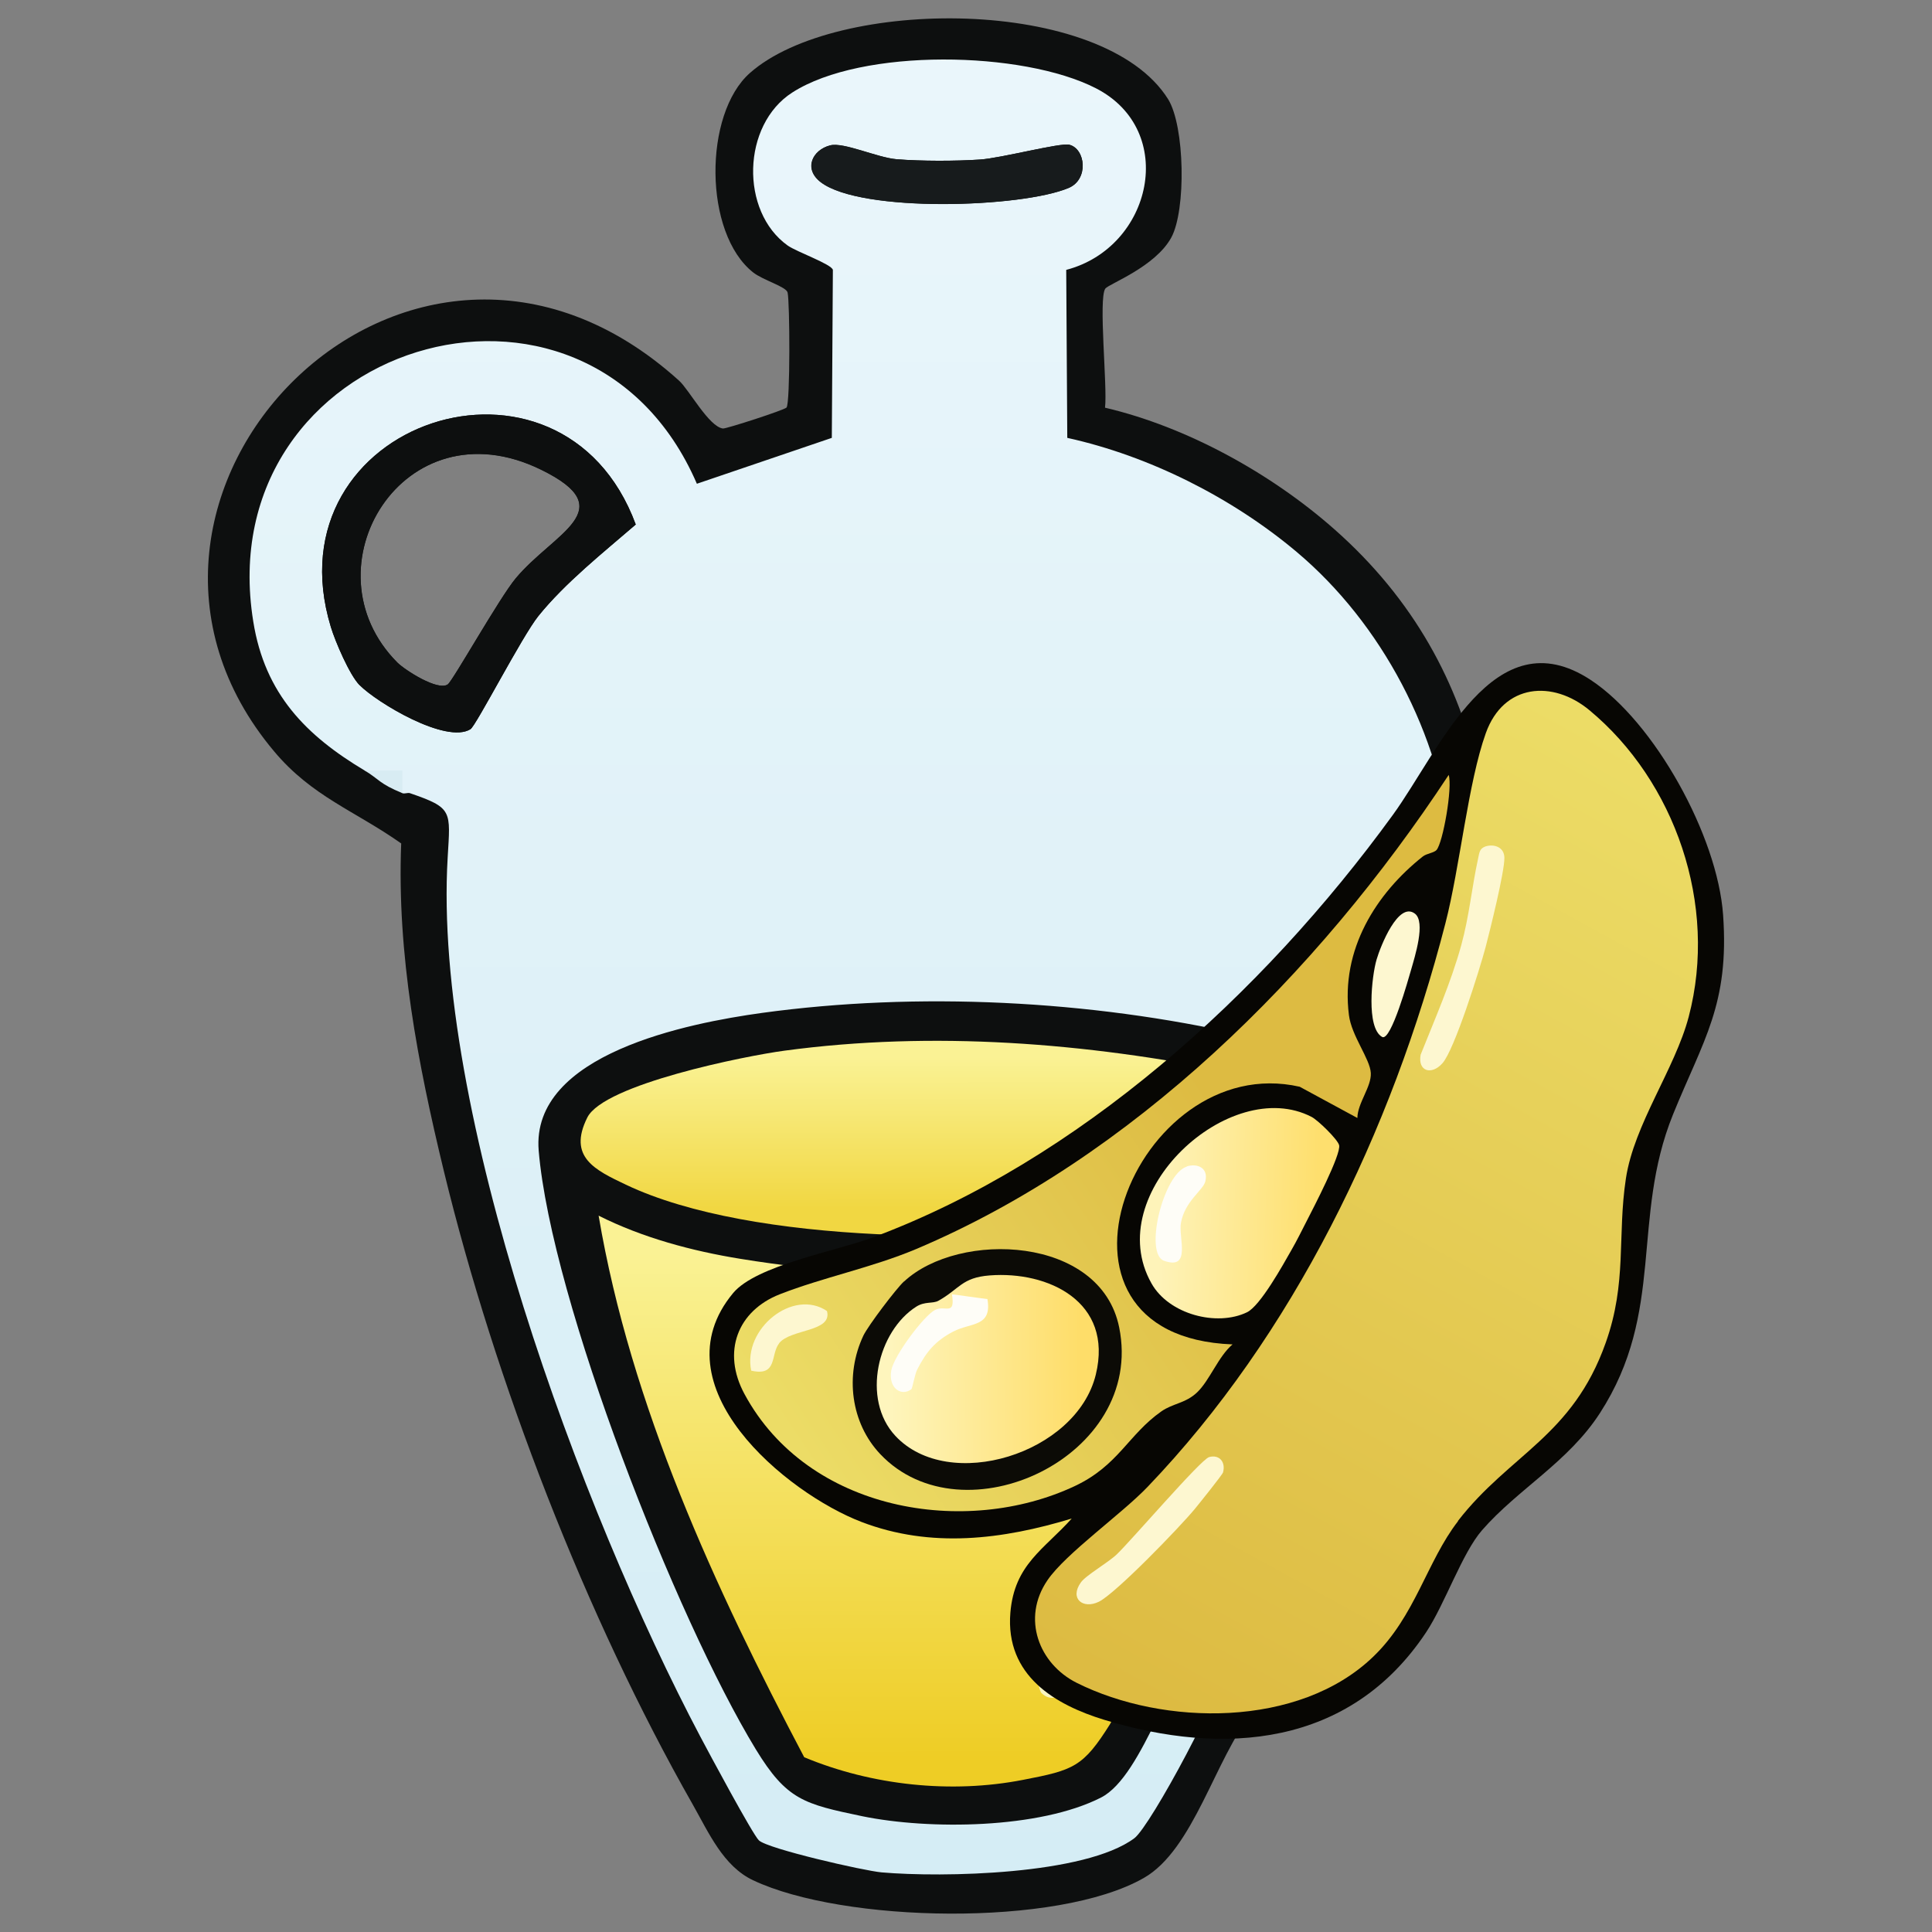 <?xml version="1.0" encoding="UTF-8"?>
<svg id="uuid-387b5495-3700-4413-88eb-d5fe362536e3" data-name="fill_oilsoy" xmlns="http://www.w3.org/2000/svg" xmlns:xlink="http://www.w3.org/1999/xlink" viewBox="0 0 128 128">
  <rect x="0" y="0" width="128" height="128" fill="#808080" stroke="none"/>
  <defs>
    <linearGradient id="uuid-084ec15b-08db-499f-95ce-d8c8ca3140eb" x1="56.41" y1="3.94" x2="56.41" y2="124.19" gradientUnits="userSpaceOnUse">
      <stop offset="0" stop-color="#eaf6fb"/>
      <stop offset="1" stop-color="#d5edf5"/>
    </linearGradient>
    <linearGradient id="uuid-977fd896-1b09-44d2-ad56-0f61745e3fd8" x1="1010.22" y1="-870.01" x2="1010.29" y2="-803.01" gradientTransform="translate(-444 518) scale(.5)" gradientUnits="userSpaceOnUse">
      <stop offset="0" stop-color="#faf294"/>
      <stop offset="1" stop-color="#eecd25"/>
    </linearGradient>
    <linearGradient id="uuid-53c80da1-6e34-4865-8cf5-fcfb73dbad35" x1="1008.12" y1="-895.92" x2="1008.13" y2="-875.92" gradientTransform="translate(-444 518) scale(.5)" gradientUnits="userSpaceOnUse">
      <stop offset="0" stop-color="#faf294"/>
      <stop offset="1" stop-color="#f1d742"/>
    </linearGradient>
    <linearGradient id="uuid-221df105-b170-42e0-8878-c2444a95bafe" x1="-1848.14" y1="991.13" x2="-1916.32" y2="1115.53" gradientTransform="translate(1036 -444) scale(.5)" gradientUnits="userSpaceOnUse">
      <stop offset="0" stop-color="#ecdc66"/>
      <stop offset="1" stop-color="#ddbb42"/>
    </linearGradient>
    <linearGradient id="uuid-a4be6d00-fb09-453b-9517-2ff446091385" x1="-1870.6" y1="1015.08" x2="-1966.78" y2="1079.31" gradientTransform="translate(1036 -444) scale(.5)" gradientUnits="userSpaceOnUse">
      <stop offset="0" stop-color="#ddbb41"/>
      <stop offset=".38" stop-color="#ddbb42"/>
      <stop offset="1" stop-color="#ecdc66"/>
    </linearGradient>
    <linearGradient id="uuid-92b93ae6-4d25-4048-b6c0-b0b79a7ae172" x1="-1918.25" y1="1048.38" x2="-1897.61" y2="1049.06" gradientTransform="translate(1036 -444) scale(.5)" gradientUnits="userSpaceOnUse">
      <stop offset="0" stop-color="#fef3b9"/>
      <stop offset="1" stop-color="#fedf6e"/>
    </linearGradient>
    <linearGradient id="uuid-37b7fc7c-6b91-4085-bb4d-8b7df43a3cb6" x1="-1928.82" y1="1069.33" x2="-1954.22" y2="1069.47" gradientTransform="translate(1036 -444) scale(.5)" gradientUnits="userSpaceOnUse">
      <stop offset="0" stop-color="#fedd69"/>
      <stop offset="1" stop-color="#fef5bd"/>
    </linearGradient>
  </defs>
  <path d="M97.66,70.55c2.68-13.26,1.29-26.18-9.26-35.49-4.19-3.7-9.77-6.78-15.19-8.05.17-1.38-.45-7.23.02-7.89.23-.31,3.3-1.43,4.37-3.38.99-1.82.9-7.38-.21-9.17C73.09-.29,55.4-.21,49.69,4.83c-3.09,2.72-3.08,10.63.21,13.22.64.51,2.19.94,2.28,1.33.15.61.18,7.33-.07,7.62-.15.17-3.99,1.41-4.21,1.39-.93-.11-2.25-2.58-2.91-3.17C27.08,9.04,4,32.95,18.17,49.79c2.51,2.99,5.35,3.93,8.41,6.09-.29,7.36,1.1,14.57,2.82,21.68,3.38,13.94,9.41,29.54,16.5,42,1.06,1.87,2.02,4.08,3.99,5.01,5.95,2.82,20.16,3.13,25.89-.15,3.3-1.88,4.75-7.95,7.13-10.86,5.81-8.69,19.51-43.9,14.75-43.01ZM34.17,38.31c-1.08,1.29-4.16,6.78-4.5,7.03-.65.47-2.85-.95-3.35-1.45-6.2-6.24.39-17.24,9.53-12.78,5.42,2.66.86,4.16-1.68,7.2Z" style="fill: #0d0f0f;"/>
  <path d="M96.16,56.05c-.73-7.37-4.61-14.74-10.26-19.49-4.26-3.58-9.74-6.35-15.19-7.55l-.07-11.13c5.7-1.49,7.42-9.23,1.97-12.03-4.85-2.49-15.5-2.69-20.12.28-3.34,2.14-3.47,7.88-.3,10.14.62.43,2.9,1.23,2.99,1.61l-.07,11.13-8.94,3.04c-7.34-17-32.37-9.3-29.39,9.13.77,4.82,3.52,7.56,7.38,9.87,1.05.26,1.81.65,2.5,1.5.14.06.35-.05.5,0,2.85.98,2.68,1.16,2.5,4.25-1,16.75,8.81,43.25,16.74,58.26.55,1.04,3.47,6.49,3.88,6.87.59.56,6.93,2.01,8.13,2.12,4.03.35,13.47.17,16.74-2.26,1.09-.81,6.11-10.2,5.93-11.37-.11-.73-.98-1.5-.93-2.37-2.53,2.21-4.37,9.59-7.2,11.04-4.08,2.08-11.39,2.15-15.82,1.24-3.88-.81-5.01-1.08-7.06-4.44-5.29-8.69-13.54-29.72-14.38-39.65-.54-6.43,9.95-8.46,14.78-9.13,10.32-1.42,21.77-.84,31.91,1.47.52-4.74,5.36-4.01,8.04-1.54,1.78,1.64.57,3.01.94,3.52,1.19,1.64,2.99.59,3.56-1,1.27-3.53,1.61-9.78,1.24-13.51ZM35.67,40.81c-1.08,1.34-4.13,7.27-4.5,7.5-1.61,1-6.2-1.76-7.35-2.92-.66-.67-1.61-2.89-1.9-3.85-4.16-13.66,15.3-20.06,20.2-6.79-2.14,1.85-4.67,3.86-6.45,6.06ZM54.39,12.07c-1.18-.89-.55-2.15.62-2.44.89-.23,3.11.81,4.4.92,1.62.13,3.9.13,5.52.02,1.41-.09,5.32-1.13,5.92-.98,1.07.27,1.3,2.29-.04,2.86-3.1,1.31-13.75,1.66-16.42-.38Z" style="fill: url(#uuid-084ec15b-08db-499f-95ce-d8c8ca3140eb);"/>
  <path d="M73.56,114.2c-1.8,2.87-2.41,3.07-5.78,3.72-4.76.93-10.02.37-14.5-1.5-5.91-11.21-11.49-23.29-13.62-35.88,2.9,1.46,6.18,2.34,9.39,2.86,10.81,1.76,21.39,1.23,32.09-.84-.27,1.46,1.5,5.36,1.42,6.15-.04.39-2.67,3.21-3.2,7.75-1,8.54-5.17,16.72-5.8,17.73Z" style="fill: url(#uuid-977fd896-1b09-44d2-ad56-0f61745e3fd8);"/>
  <path d="M81.66,71.05c-.43,2.99-1.25,5.92-1.02,8.98-1.81.05-3.52.69-5.29.96-9.16,1.41-25.47,1.5-33.88-2.5-2.04-.97-3.87-1.83-2.56-4.45,1.1-2.21,10.51-4.09,13.06-4.43,9.87-1.33,19.98-.52,29.69,1.44Z" style="fill: url(#uuid-53c80da1-6e34-4865-8cf5-fcfb73dbad35);"/>
  <path d="M79.57,91.53c-.54,3.51-2.24,7.16-2.78,10.54-.69,3.02-2.36,5.17-4.19,7.27-.85.97-2.23,4.18-3.62,2.81-.35-.61-.06-1.65.25-2.35.73-1.56,1.61-3.04,2.34-4.61,2.36-4.6,3.49-9.55,5.3-14.37,1.02-3.28,2.78-1.84,2.7.52v.18Z" style="fill: #faf5c1;"/>
  <path d="M24.16,51.05h2.5s0,1.5,0,1.5c-1.56-.64-1.54-.93-2.5-1.5Z" style="fill: #d8ecf3;"/>
  <path d="M23.82,45.39c-.66-.67-1.61-2.89-1.9-3.85-4.16-13.66,15.3-20.06,20.2-6.79-2.15,1.85-4.68,3.86-6.45,6.06-1.08,1.34-4.13,7.27-4.5,7.5-1.61,1-6.2-1.76-7.35-2.93ZM26.32,43.89c.5.5,2.7,1.92,3.35,1.45.34-.25,3.42-5.73,4.5-7.02,2.54-3.04,7.1-4.55,1.67-7.2-9.14-4.47-15.73,6.53-9.52,12.77Z" style="fill: #0d0f0f;"/>
  <path d="M55,9.63c.89-.22,3.11.82,4.4.92,1.61.13,3.9.13,5.52.02,1.4-.09,5.32-1.13,5.92-.98,1.08.27,1.3,2.29-.04,2.86-3.1,1.32-13.75,1.66-16.42-.37-1.18-.9-.55-2.15.62-2.45Z" style="fill: #171b1c;"/>
  <g>
    <path d="M71.03,100.6c-4.61,1.4-9.35,2-13.96.23-4.96-1.9-13.61-9.01-8.5-15.16,1.54-1.85,6.86-2.78,9.32-3.71,13.54-5.07,25.68-15.98,34.39-27.97,3.13-4.31,6.68-13.17,13.11-8.94,4.21,2.77,8.4,10.32,8.77,15.57.42,5.93-1.31,8.27-3.32,13.22-2.8,6.92-.49,13.05-4.84,19.78-2.1,3.25-5.43,5.03-7.81,7.76-1.32,1.51-2.46,4.89-3.71,6.77-5.06,7.61-13.44,8.2-21.33,5.79-3.2-.98-6.56-2.9-6.21-7.1.27-3.21,2.24-4.19,4.08-6.25Z" style="fill: #070603;"/>
    <path d="M96.6,100.78c-2.07,2.67-2.83,6.3-5.62,8.98-4.92,4.74-13.9,4.61-19.65,1.73-2.49-1.25-3.67-4.26-1.93-6.8,1.2-1.76,4.92-4.39,6.63-6.18,9.61-10.03,16.18-23.54,19.73-37.33.97-3.75,1.5-9.32,2.68-12.61s4.44-3.53,6.86-1.52c5.66,4.69,8.54,12.88,6.58,20.32-.91,3.45-3.62,7.12-4.16,10.71-.58,3.81.09,6.88-1.34,10.89-2.2,6.2-6.35,7.36-9.79,11.8Z" style="fill: url(#uuid-221df105-b170-42e0-8878-c2444a95bafe);"/>
    <path d="M95.18,56.31c-.18.2-.65.23-.91.43-3.09,2.45-5.46,6.16-4.9,10.51.17,1.38,1.4,2.9,1.45,3.84.05.91-.88,1.99-.89,2.98l-3.82-2.07c-10.92-2.48-18.49,16.54-4.45,17.07-.94.79-1.51,2.38-2.35,3.18-.77.73-1.6.72-2.37,1.26-2.19,1.54-2.84,3.58-5.72,4.94-7.26,3.42-17.69,1.69-21.89-6.08-1.53-2.82-.45-5.53,2.33-6.62,2.86-1.12,6.09-1.76,9.02-2.99,14.29-6.04,26.56-18.13,35.3-31.42.26.84-.38,4.5-.81,4.98Z" style="fill: url(#uuid-a4be6d00-fb09-453b-9517-2ff446091385);"/>
    <path d="M86.57,80.9c-.28.54-.66,1.32-1.01,1.92-.58,1.02-2.06,3.69-2.94,4.12-2,.97-5.18.14-6.33-1.91-3.39-5.98,5.21-13.84,10.61-11.03.41.21,1.72,1.48,1.82,1.87.15.6-1.72,4.19-2.15,5.03Z" style="fill: url(#uuid-92b93ae6-4d25-4048-b6c0-b0b79a7ae172);"/>
    <path d="M93.74,60.53c.73.55,0,2.84-.26,3.75-.15.5-1.32,4.75-1.91,4.42-1.07-.6-.69-4.03-.37-5.12.26-.89,1.44-3.88,2.54-3.05Z" style="fill: #fdf7d0;"/>
    <path d="M98.38,56.09c.57-.2,1.28.01,1.29.74.01.94-.95,4.79-1.25,5.94-.39,1.46-2.06,6.8-2.86,7.68-.73.81-1.64.52-1.44-.57.95-2.39,2-4.75,2.69-7.25.53-1.92.7-3.84,1.12-5.76.08-.35.08-.64.46-.78Z" style="fill: #fdf7d0;"/>
    <path d="M80.09,96.54c.68-.2,1.13.31.94,1.01-.04.15-1.59,2.08-1.87,2.42-.99,1.2-5.24,5.6-6.36,6.15-1.04.51-1.96-.2-1.19-1.28.34-.48,1.81-1.31,2.39-1.87.97-.93,5.55-6.27,6.1-6.43Z" style="fill: #fdf7d0;"/>
    <path d="M59.9,84.9c3.64-3.38,13.03-3.04,14.25,3.05,1.73,8.57-10.35,14.18-15.83,8.39-1.95-2.06-2.36-5.22-1.12-7.85.32-.67,2.18-3.12,2.69-3.59Z" style="fill: #0c0b06;"/>
    <path d="M51.62,89c-.59.74-.08,2.21-1.85,1.81-.58-2.78,2.78-5.47,5.02-3.95.37,1.4-2.4,1.17-3.17,2.13Z" style="fill: #fdf7d0;"/>
    <path d="M78.62,77.28c.71-.23,1.47.1,1.23,1.01-.15.57-1.35,1.29-1.61,2.73-.18.95.72,3.16-1.12,2.51-1.33-.47-.06-5.75,1.51-6.24Z" style="fill: #fefdf7;"/>
    <path d="M59.32,95.13c-2.27-2.43-1.17-6.95,1.4-8.57.56-.35,1.09-.18,1.45-.38,1.4-.78,1.55-1.54,3.4-1.68,3.85-.3,8.21,1.72,7.03,6.57-1.28,5.26-9.74,7.86-13.28,4.06Z" style="fill: url(#uuid-37b7fc7c-6b91-4085-bb4d-8b7df43a3cb6);"/>
    <path d="M65.42,86.07c.32,1.87-1.11,1.54-2.27,2.15-1.17.62-1.76,1.3-2.38,2.51-.17.33-.32,1.26-.39,1.31-.68.51-1.54-.09-1.33-1.25.18-.99,2.18-3.65,2.91-4.01.67-.33,1.34.43,1.11-1.03l2.36.32Z" style="fill: #fefdf7;"/>
  </g>
</svg>